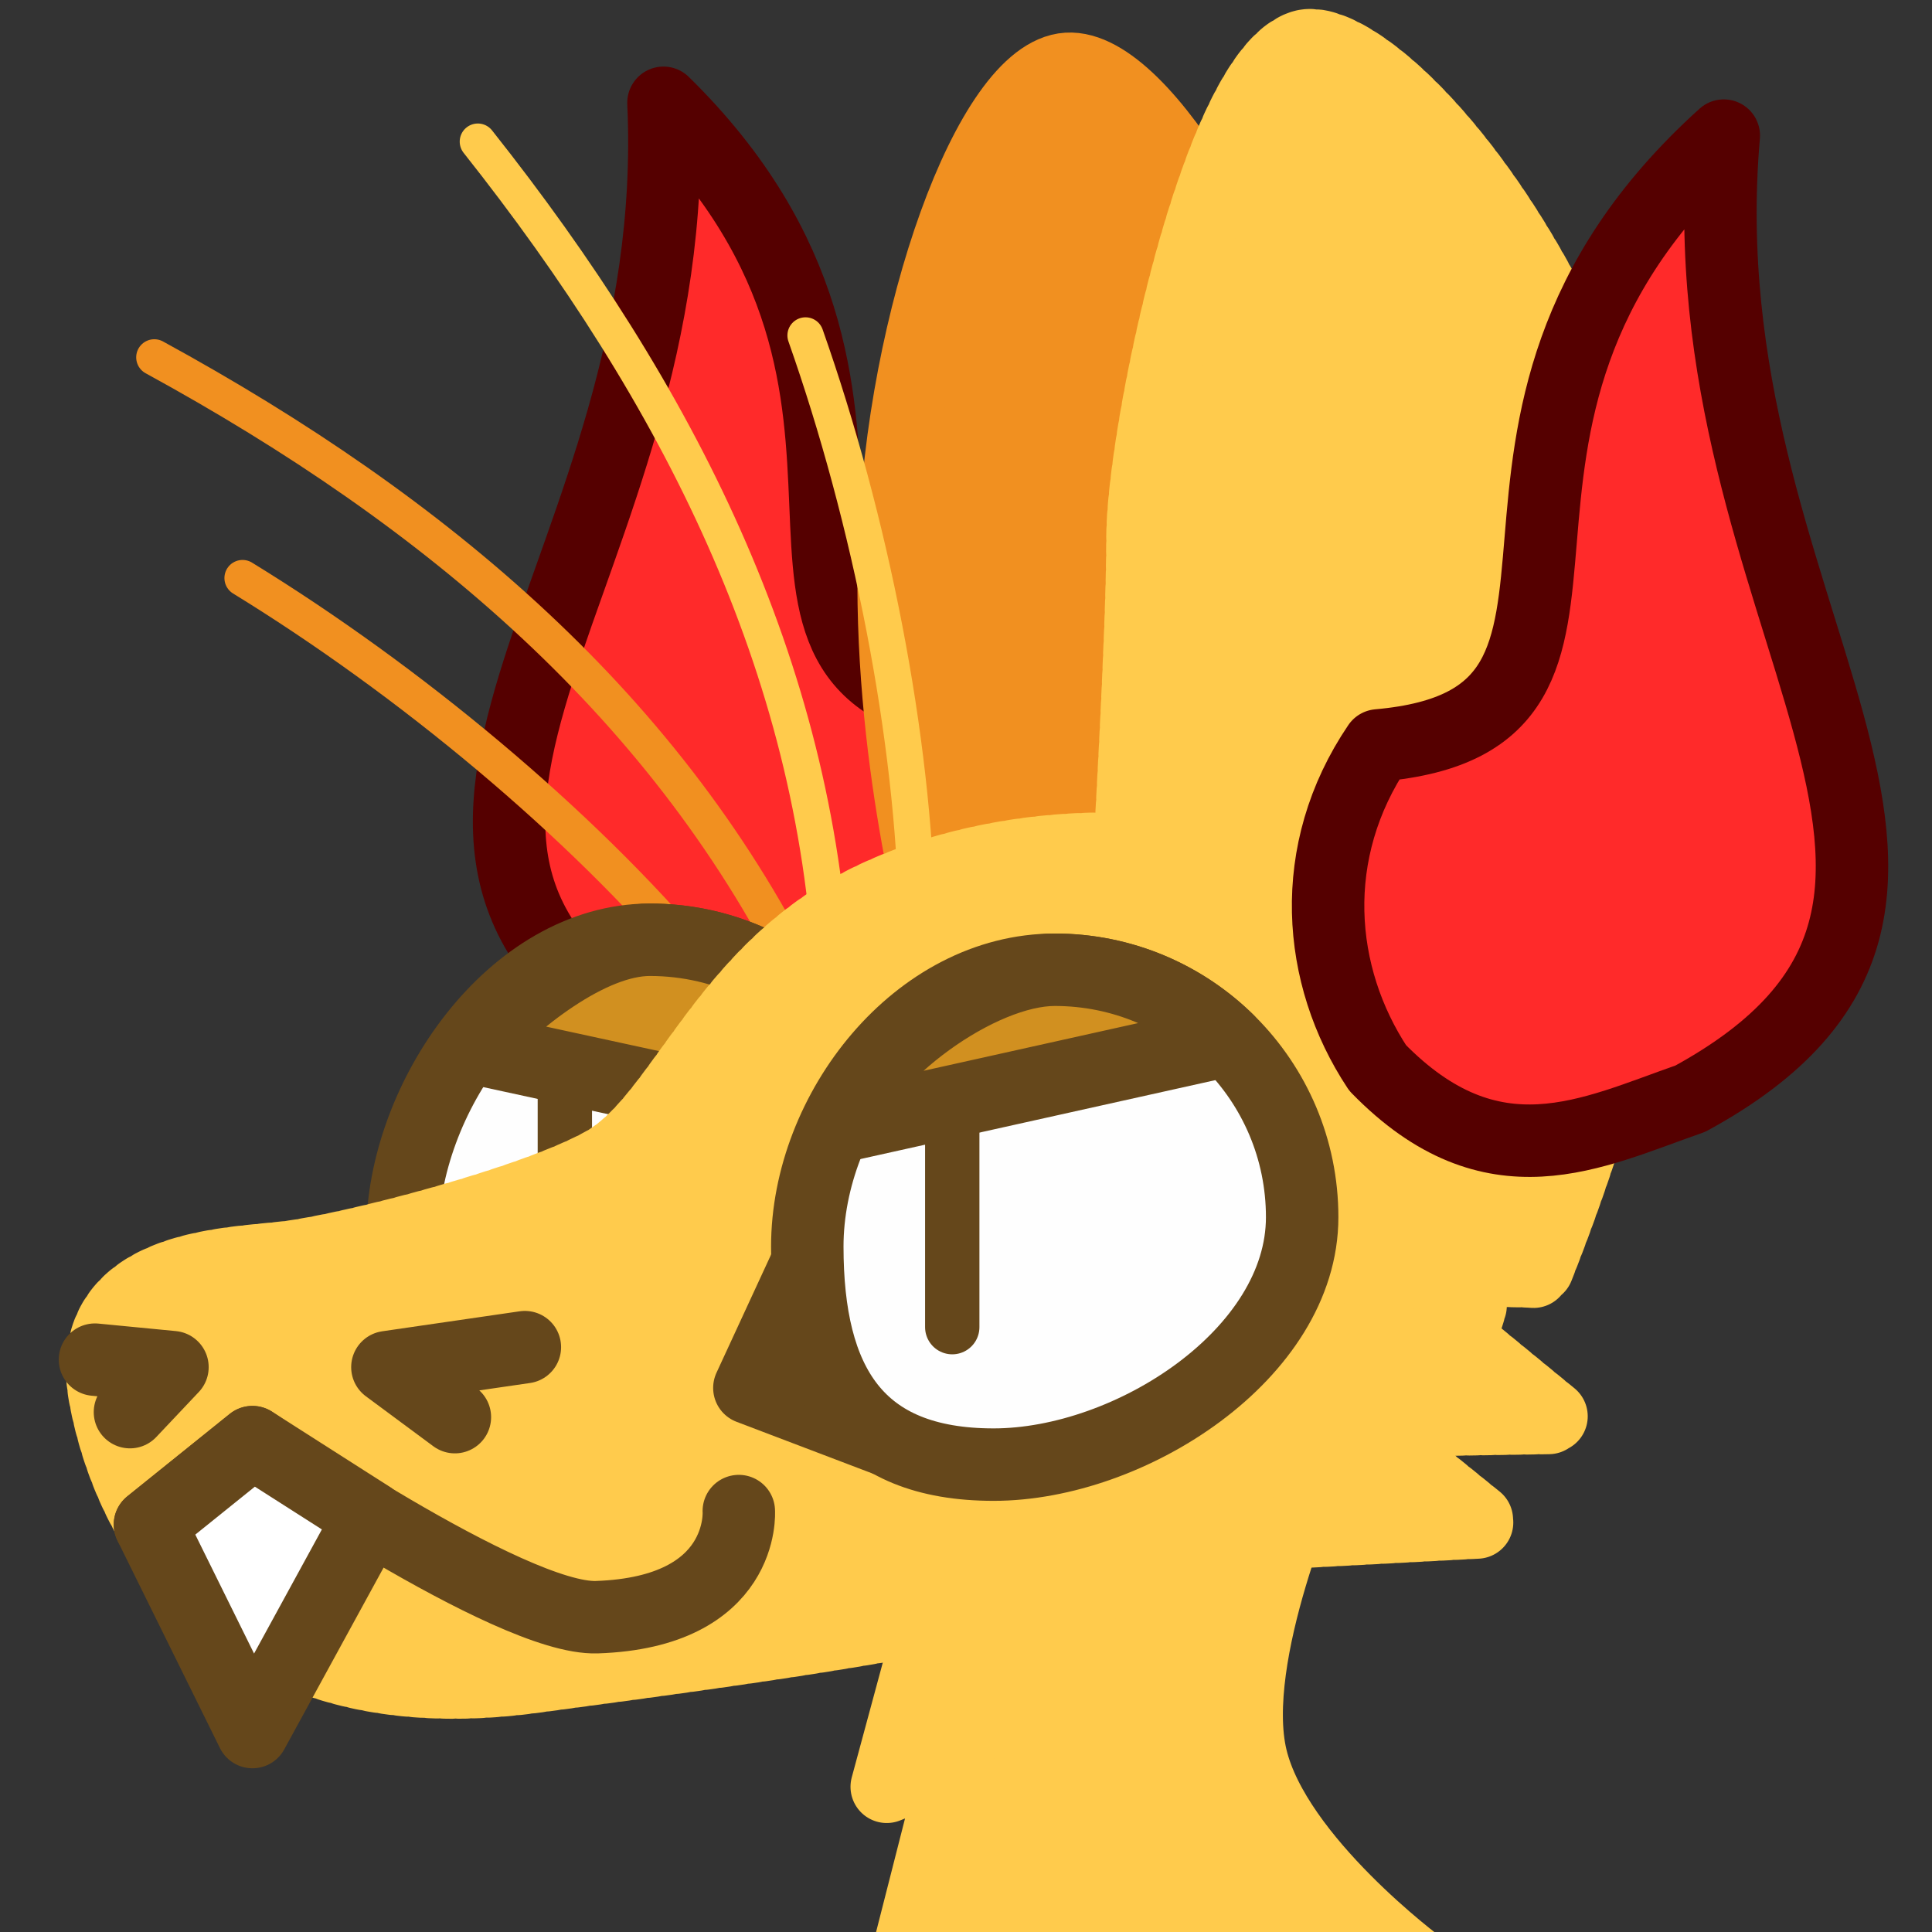 <?xml version="1.0" encoding="UTF-8" standalone="no"?>
<!-- Created with Inkscape (http://www.inkscape.org/) -->

<svg
   version="1.1"
   id="svg824"
   width="1706.667"
   height="1706.667"
   viewBox="0 0 1706.667 1706.667"
   sodipodi:docname="ying_devil.svg"
   inkscape:version="1.1 (c68e22c387, 2021-05-23)"
   inkscape:export-filename="D:\Pictures\yingmotes\ying_happy.png"
   inkscape:export-xdpi="72"
   inkscape:export-ydpi="72"
   xmlns:inkscape="http://www.inkscape.org/namespaces/inkscape"
   xmlns:sodipodi="http://sodipodi.sourceforge.net/DTD/sodipodi-0.dtd"
   xmlns="http://www.w3.org/2000/svg"
   xmlns:svg="http://www.w3.org/2000/svg">
  <rect x="0" y="0" width="1706.667" height="1706.667" fill="#333333" stroke="none"/>
  <defs
     id="defs828" />
  <sodipodi:namedview
     id="namedview826"
     pagecolor="#ffffff"
     bordercolor="#666666"
     borderopacity="1.0"
     inkscape:pageshadow="2"
     inkscape:pageopacity="0.0"
     inkscape:pagecheckerboard="0"
     showgrid="false"
     inkscape:zoom="0.32026963"
     inkscape:cx="605.73961"
     inkscape:cy="860.21269"
     inkscape:window-width="1920"
     inkscape:window-height="1001"
     inkscape:window-x="-9"
     inkscape:window-y="-9"
     inkscape:window-maximized="1"
     inkscape:current-layer="g12988" />
  <g
     id="layer1"
     inkscape:label="Ying"
     style="display:inline"
     inkscape:groupmode="layer">
    <path
       style="display:none;fill:#123456;stroke:#123456;stroke-width:64;stroke-linecap:round;stroke-linejoin:round;-inkscape-stroke:none;paint-order:fill markers stroke;stop-color:#000000"
       d="m 1298.031,865.098 c 70.798,131.454 185.382,239.025 198.706,401.828 -29.438,-19.135 -55.932,-14.719 -79.483,13.247 91.022,54.7 58.514,175.917 81.69,267.15 l -99.353,6.624 c 66.759,58.919 81.773,128.186 90.522,198.706 l -494.507,2.208 c -24.38,-41.481 23.115,-208.563 66.236,-227.044 0,0 3.379,-20.015 -75.353,-9.455 C 1015.23,1271.09 1172.184,1096.186 1298.031,865.098 Z"
       id="path3091"
       sodipodi:nodetypes="cccccccccc"
       inkscape:label="mane" />
    <path
       style="opacity:1;fill:#ffcb4c;fill-opacity:1;stroke:#ffcb4c;stroke-width:64;stroke-linecap:round;stroke-linejoin:round;stroke-miterlimit:4;stroke-dasharray:none;stroke-dashoffset:0;stroke-opacity:1;paint-order:fill markers stroke;stop-color:#000000"
       d="m 848.093,1338.888 -64.785,239.508 62.822,-25.521 -51.043,200.244 459.384,-15.705 c 0,0 -127.607,-94.233 -149.202,-184.539 -21.595,-90.306 51.043,-253.25 51.043,-253.25 z"
       id="path3340"
       inkscape:label="neck" />
    <g
       id="g12988"
       inkscape:label="head">
      <path
         style="display:inline;fill:#ff2a2a;fill-opacity:1;stroke:#550000;stroke-width:64;stroke-linecap:round;stroke-linejoin:round;paint-order:fill markers stroke;stop-color:#000000"
         d="m 586.088,90.81 c 19.159,415.375 -312.405,645.926 -5.39,830.572 83.752,33.218 166.995,82.218 270.011,-15.121 55.602,-77.028 69.062,-183.741 10.889,-277.8 C 609.679,595.533 852.334,352.051 586.088,90.81 Z"
         id="path5713-6"
         sodipodi:nodetypes="ccccc"
         inkscape:transform-center-x="44.878182"
         inkscape:transform-center-y="-247.23412" />
      <path
         style="display:inline;fill:none;fill-opacity:1;stroke:#f19020;stroke-width:32;stroke-linecap:round;stroke-linejoin:round;stroke-miterlimit:4;stroke-dasharray:none;stroke-dashoffset:0;stroke-opacity:1;paint-order:fill markers stroke;stop-color:#000000"
         d="m 214.247,510.634 c 146.957,90.167 298.173,215.743 401.657,338.766"
         id="path6280-0-6"
         sodipodi:nodetypes="cc"
         inkscape:label="eyelash left small" />
      <path
         style="display:inline;fill:none;fill-opacity:1;stroke:#f19020;stroke-width:32;stroke-linecap:round;stroke-linejoin:round;stroke-miterlimit:4;stroke-dasharray:none;stroke-dashoffset:0;stroke-opacity:1;paint-order:fill markers stroke;stop-color:#000000"
         d="M 136.307,315.67 C 386.364,452.289 592.003,626.13 711.506,872.152"
         id="path6280-3"
         sodipodi:nodetypes="cc"
         inkscape:label="eyelash left big" />
      <g
         id="g12997"
         inkscape:label="left eye">
        <path
           id="path1915-9"
           style="display:inline;fill:#fefefe;stroke:#65471b;stroke-width:64;stroke-linecap:round;stroke-linejoin:round;paint-order:fill markers stroke;stop-color:#000000"
           inkscape:label="lefteye"
           d="m 792.618,1048.728 c 10e-6,120.717 -155.86,218.577 -276.577,218.577 -120.717,0 -160.577,-55.86 -160.577,-176.577 0,-120.717 97.86,-260.577 218.577,-260.577 120.717,0 218.577,97.86 218.577,218.577 z"
           sodipodi:nodetypes="sssss" />
        <path
           style="opacity:1;fill:#ffffff;fill-opacity:1;stroke:#65471b;stroke-width:48;stroke-linecap:round;stroke-linejoin:round;stroke-miterlimit:4;stroke-dasharray:none;stroke-dashoffset:0;stroke-opacity:1;paint-order:fill markers stroke;stop-color:#000000"
           d="M 498.974,962.622 V 1132.626"
           id="path2372"
           inkscape:label="left pupil" />
        <path
           id="path3281"
           style="display:inline;fill:#d19020;fill-opacity:1;stroke:#65471b;stroke-width:64;stroke-linecap:round;stroke-linejoin:round;paint-order:fill markers stroke;stop-color:#000000"
           inkscape:label="lefteye"
           d="m 574.041,830.15 c -53.477,0 -120.107,53.971 -158.092,95.041 l 324.132,70.349 3.117,-85.22 C 703.113,861.388 642.231,830.15 574.041,830.15 Z"
           sodipodi:nodetypes="scccs" />
      </g>
      <path
         style="opacity:1;fill:#f19020;fill-opacity:1;stroke:#f19020;stroke-width:64;stroke-linecap:round;stroke-miterlimit:4;stroke-dasharray:none;stroke-dashoffset:0;stroke-opacity:1;paint-order:fill markers stroke;stop-color:#000000"
         d="m 831.431,835.609 c 0,0 -47.732,-170.69 -41.457,-353.314 6.904,-200.905 84.48,-417.166 152.929,-421.486 68.449,-4.32 178.568,192.332 207.076,331.466 28.508,139.134 -5.037,445.979 -5.037,445.979 z"
         id="path1640"
         inkscape:label="left ear"
         sodipodi:nodetypes="cssscc"
         inkscape:transform-center-x="16.582549"
         inkscape:transform-center-y="-286.00643" />
      <path
         id="path1148"
         style="display:inline;opacity:1;fill:#ffcb4c;stroke:#ffcb4c;stroke-width:64;stroke-linecap:round;stroke-linejoin:round;stroke-miterlimit:4;stroke-dasharray:6.4, 6.4;stroke-dashoffset:0;stroke-opacity:1;paint-order:fill markers stroke;stop-color:#000000"
         inkscape:label="head"
         d="m 1299.055,1153.559 c 0,0 -0.108,-10.821 -0.951,-28.418 -0.422,-8.799 -1.026,-19.291 -1.895,-30.973 -0.869,-11.681 -2,-24.552 -3.473,-38.105 -1.473,-13.553 -3.289,-27.788 -5.523,-42.201 -2.235,-14.413 -4.889,-29.005 -8.043,-43.268 -1.577,-7.131 -3.279,-14.182 -5.115,-21.086 -1.836,-6.904 -3.807,-13.662 -5.922,-20.213 -2.115,-6.551 -4.373,-12.892 -6.787,-18.963 -2.414,-6.071 -4.983,-11.87 -7.715,-17.334 -2.732,-5.464 -5.935,-10.786 -9.539,-15.961 -3.604,-5.175 -7.611,-10.205 -11.949,-15.084 -4.338,-4.879 -9.007,-9.609 -13.94,-14.186 -4.932,-4.576 -10.126,-8.999 -15.514,-13.266 -5.387,-4.266 -10.967,-8.375 -16.67,-12.324 -5.703,-3.949 -11.53,-7.738 -17.41,-11.363 -11.761,-7.251 -23.737,-13.847 -35.371,-19.76 -11.634,-5.913 -22.926,-11.142 -33.32,-15.66 -10.395,-4.519 -19.891,-8.326 -27.934,-11.395 -16.085,-6.137 -26.354,-9.318 -26.354,-9.318 -106.831,-15.988 -232.175,6.969 -312.625,60.014 -101.267,66.77 -136.887,176.629 -198.707,211.955 -61.82,35.325 -225.2,77.273 -280.396,83.897 -55.196,6.623 -183.25,6.625 -161.172,123.641 22.078,117.016 112.599,282.605 377.541,247.279 264.942,-35.326 313.515,-44.157 536.508,-88.314 22.897,-4.534 53.848,-18.32 86.828,-36.947 l 213.871,-11.428 -92.926,-75.256 c 5.358,-4.84 10.6,-9.718 15.633,-14.637 l 142.076,-2.375 -84.881,-69.668 c 3.481,-6.554 6.481,-13.021 8.627,-19.307 1.052,-3.082 2.033,-6.627 3.047,-9.977 z" />
      <path
         style="display:none;fill:#123456;stroke:#123456;stroke-width:64;stroke-linecap:round;stroke-linejoin:round;-inkscape-stroke:none;paint-order:fill markers stroke;stop-color:#000000"
         d="M 880.931,744.045 C 763.916,771.643 622.613,916.257 622.613,916.257 620.953,833.211 611.28,749.437 735.213,677.809 c -124.695,-7.457 -249.288,-15.117 -408.452,46.365 0,0 303.226,-263.622 490.142,-280.397 172.212,-15.455 264.942,37.533 264.942,37.533 -0.192,-45.683 -31.458,-88.259 -90.522,-128.055 0,0 295.852,97.145 333.385,194.291 37.533,97.145 28.702,167.796 28.702,167.796 l -243.752,34.923 c 0,0 -111.711,-33.819 -228.727,-6.221 z"
         id="path1637"
         sodipodi:nodetypes="zcccsccsccz"
         inkscape:label="top hair" />
      <path
         id="path13483"
         style="display:inline;opacity:1;fill:#ffcb4c;stroke:#ffcb4c;stroke-width:64;stroke-linecap:round;stroke-linejoin:round;stroke-miterlimit:4;stroke-dasharray:6.4, 6.4;stroke-dashoffset:0;stroke-opacity:1;paint-order:fill markers stroke;stop-color:#000000"
         inkscape:label="right ear"
         d="m 1150.314,40.962 c -75.687,24.27 -141.354,344.484 -141.133,434.779 0.197,80.393 -11.914,286.827 -15.399,345.346 48.342,368.257 241.299,293.557 363.116,302.445 56.348,-141.496 152.614,-432.247 92.862,-647.635 C 1367.953,181.006 1199.395,25.224 1150.314,40.962 Z"
         sodipodi:nodetypes="ssccss"
         inkscape:transform-center-x="-24.794486"
         inkscape:transform-center-y="-375.54069" />
      <g
         id="g13003"
         inkscape:label="face">
        <path
           style="opacity:1;fill:none;fill-opacity:1;stroke:#65471b;stroke-width:64;stroke-linecap:round;stroke-linejoin:round;stroke-miterlimit:4;stroke-dasharray:none;stroke-dashoffset:0;stroke-opacity:1;paint-order:fill markers stroke;stop-color:#000000"
           d="m 83.898,1201.07 68.443,6.623 -37.533,39.741"
           id="path2163"
           inkscape:label="left nostril" />
        <path
           style="opacity:1;fill:none;fill-opacity:1;stroke:#65471b;stroke-width:64;stroke-linecap:round;stroke-linejoin:round;stroke-miterlimit:4;stroke-dasharray:none;stroke-dashoffset:0;stroke-opacity:1;paint-order:fill markers stroke;stop-color:#000000"
           d="m 401.828,1251.85 -59.612,-44.157 121.432,-17.663"
           id="path2198"
           inkscape:label="right nostril" />
        <path
           style="opacity:1;fill:none;fill-opacity:1;stroke:#65471b;stroke-width:64;stroke-linecap:round;stroke-linejoin:round;stroke-miterlimit:4;stroke-dasharray:none;stroke-dashoffset:0;stroke-opacity:1;paint-order:fill markers stroke;stop-color:#000000"
           d="m 132.471,1346.787 90.522,-72.859 c 0,0 227.99,157.194 304.174,154.641 131.805,-4.416 125.469,-93.736 125.469,-93.736"
           id="path2200"
           sodipodi:nodetypes="ccsc"
           inkscape:label="mouf" />
        <path
           style="opacity:1;fill:#ffffff;fill-opacity:1;stroke:#65471b;stroke-width:64;stroke-linecap:round;stroke-linejoin:round;stroke-miterlimit:4;stroke-dasharray:none;stroke-dashoffset:0;stroke-opacity:1;paint-order:fill markers stroke;stop-color:#000000"
           d="m 222.993,1530.039 -90.522,-183.251 90.522,-72.859 103.769,66.235 z"
           id="path2202"
           sodipodi:nodetypes="ccccc"
           inkscape:label="toof" />
      </g>
      <g
         id="g12993"
         inkscape:label="right eye">
        <path
           style="opacity:1;fill:#65471b;fill-opacity:1;stroke:#65471b;stroke-width:64;stroke-linecap:round;stroke-linejoin:round;stroke-miterlimit:4;stroke-dasharray:none;stroke-dashoffset:0;stroke-opacity:1;paint-order:fill markers stroke;stop-color:#000000"
           d="m 661.976,1226.049 53.367,-115.501 86.531,168.711 z"
           id="path7852"
           inkscape:label="eyenub"
           sodipodi:nodetypes="cccc" />
        <path
           id="path1915"
           style="opacity:1;fill:#fefefe;stroke:#65471b;stroke-width:64;stroke-linecap:round;stroke-linejoin:round;paint-order:fill markers stroke;stop-color:#000000"
           inkscape:label="righteye"
           d="m 1150.289,1075.222 c 0,120.717 -151.86,218.577 -272.577,218.577 -120.717,0 -164.577,-71.86 -164.577,-192.577 -2e-5,-120.717 97.86,-244.577 218.577,-244.577 120.717,-2e-5 218.577,97.86 218.577,218.577 z"
           sodipodi:nodetypes="sssss" />
        <path
           style="opacity:1;fill:#ffffff;fill-opacity:1;stroke:#65471b;stroke-width:48;stroke-linecap:round;stroke-linejoin:round;stroke-miterlimit:4;stroke-dasharray:none;stroke-dashoffset:0;stroke-opacity:1;paint-order:fill markers stroke;stop-color:#000000"
           d="m 841.19,982.492 v 189.875"
           id="path2350"
           inkscape:label="right pupil" />
        <path
           id="path845"
           style="opacity:1;fill:#d19020;fill-opacity:1;stroke:#65471b;stroke-width:64;stroke-linecap:round;stroke-linejoin:round;paint-order:fill markers stroke;stop-color:#000000"
           inkscape:label="righteye"
           d="m 931.713,856.645 c -66.308,0 -167.939,73.493 -191.632,138.896 l 344.394,-76.587 c -39.407,-38.529 -93.295,-62.309 -152.762,-62.309 z"
           sodipodi:nodetypes="sccs" />
      </g>
      <path
         style="opacity:1;fill:none;fill-opacity:1;stroke:#ffcb4c;stroke-width:32;stroke-linecap:round;stroke-linejoin:round;stroke-miterlimit:4;stroke-dasharray:none;stroke-dashoffset:0;stroke-opacity:1;paint-order:fill markers stroke;stop-color:#000000"
         d="M 422.098,125.101 C 599.1,348.402 720.689,588.661 734.815,861.807"
         id="path6280"
         sodipodi:nodetypes="cc"
         inkscape:label="eyelash right big" />
      <path
         style="display:inline;fill:none;fill-opacity:1;stroke:#ffcb4c;stroke-width:32;stroke-linecap:round;stroke-linejoin:round;stroke-miterlimit:4;stroke-dasharray:none;stroke-dashoffset:0;stroke-opacity:1;paint-order:fill markers stroke;stop-color:#000000"
         d="m 711.568,296.293 c 57.336,162.601 95.675,355.385 98.55,516.119"
         id="path6280-0"
         sodipodi:nodetypes="cc"
         inkscape:label="eyelash right small" />
      <path
         style="fill:#ff2a2a;fill-opacity:1;stroke:#550000;stroke-width:64;stroke-linecap:round;stroke-linejoin:round;paint-order:fill markers stroke;stop-color:#000000"
         d="m 1522.745,119.796 c -37.176,424.511 293.073,674.887 -29.528,850.726 -87.28,30.404 -174.703,76.99 -276.226,-27.125 -53.763,-81.273 -63.06,-191.125 0.56,-284.932 259.702,-22.857 21.165,-282.641 305.195,-538.669 z"
         id="path5713"
         sodipodi:nodetypes="ccccc"
         inkscape:transform-center-x="-138.78322"
         inkscape:transform-center-y="-293.27521" />
    </g>
  </g>
</svg>
